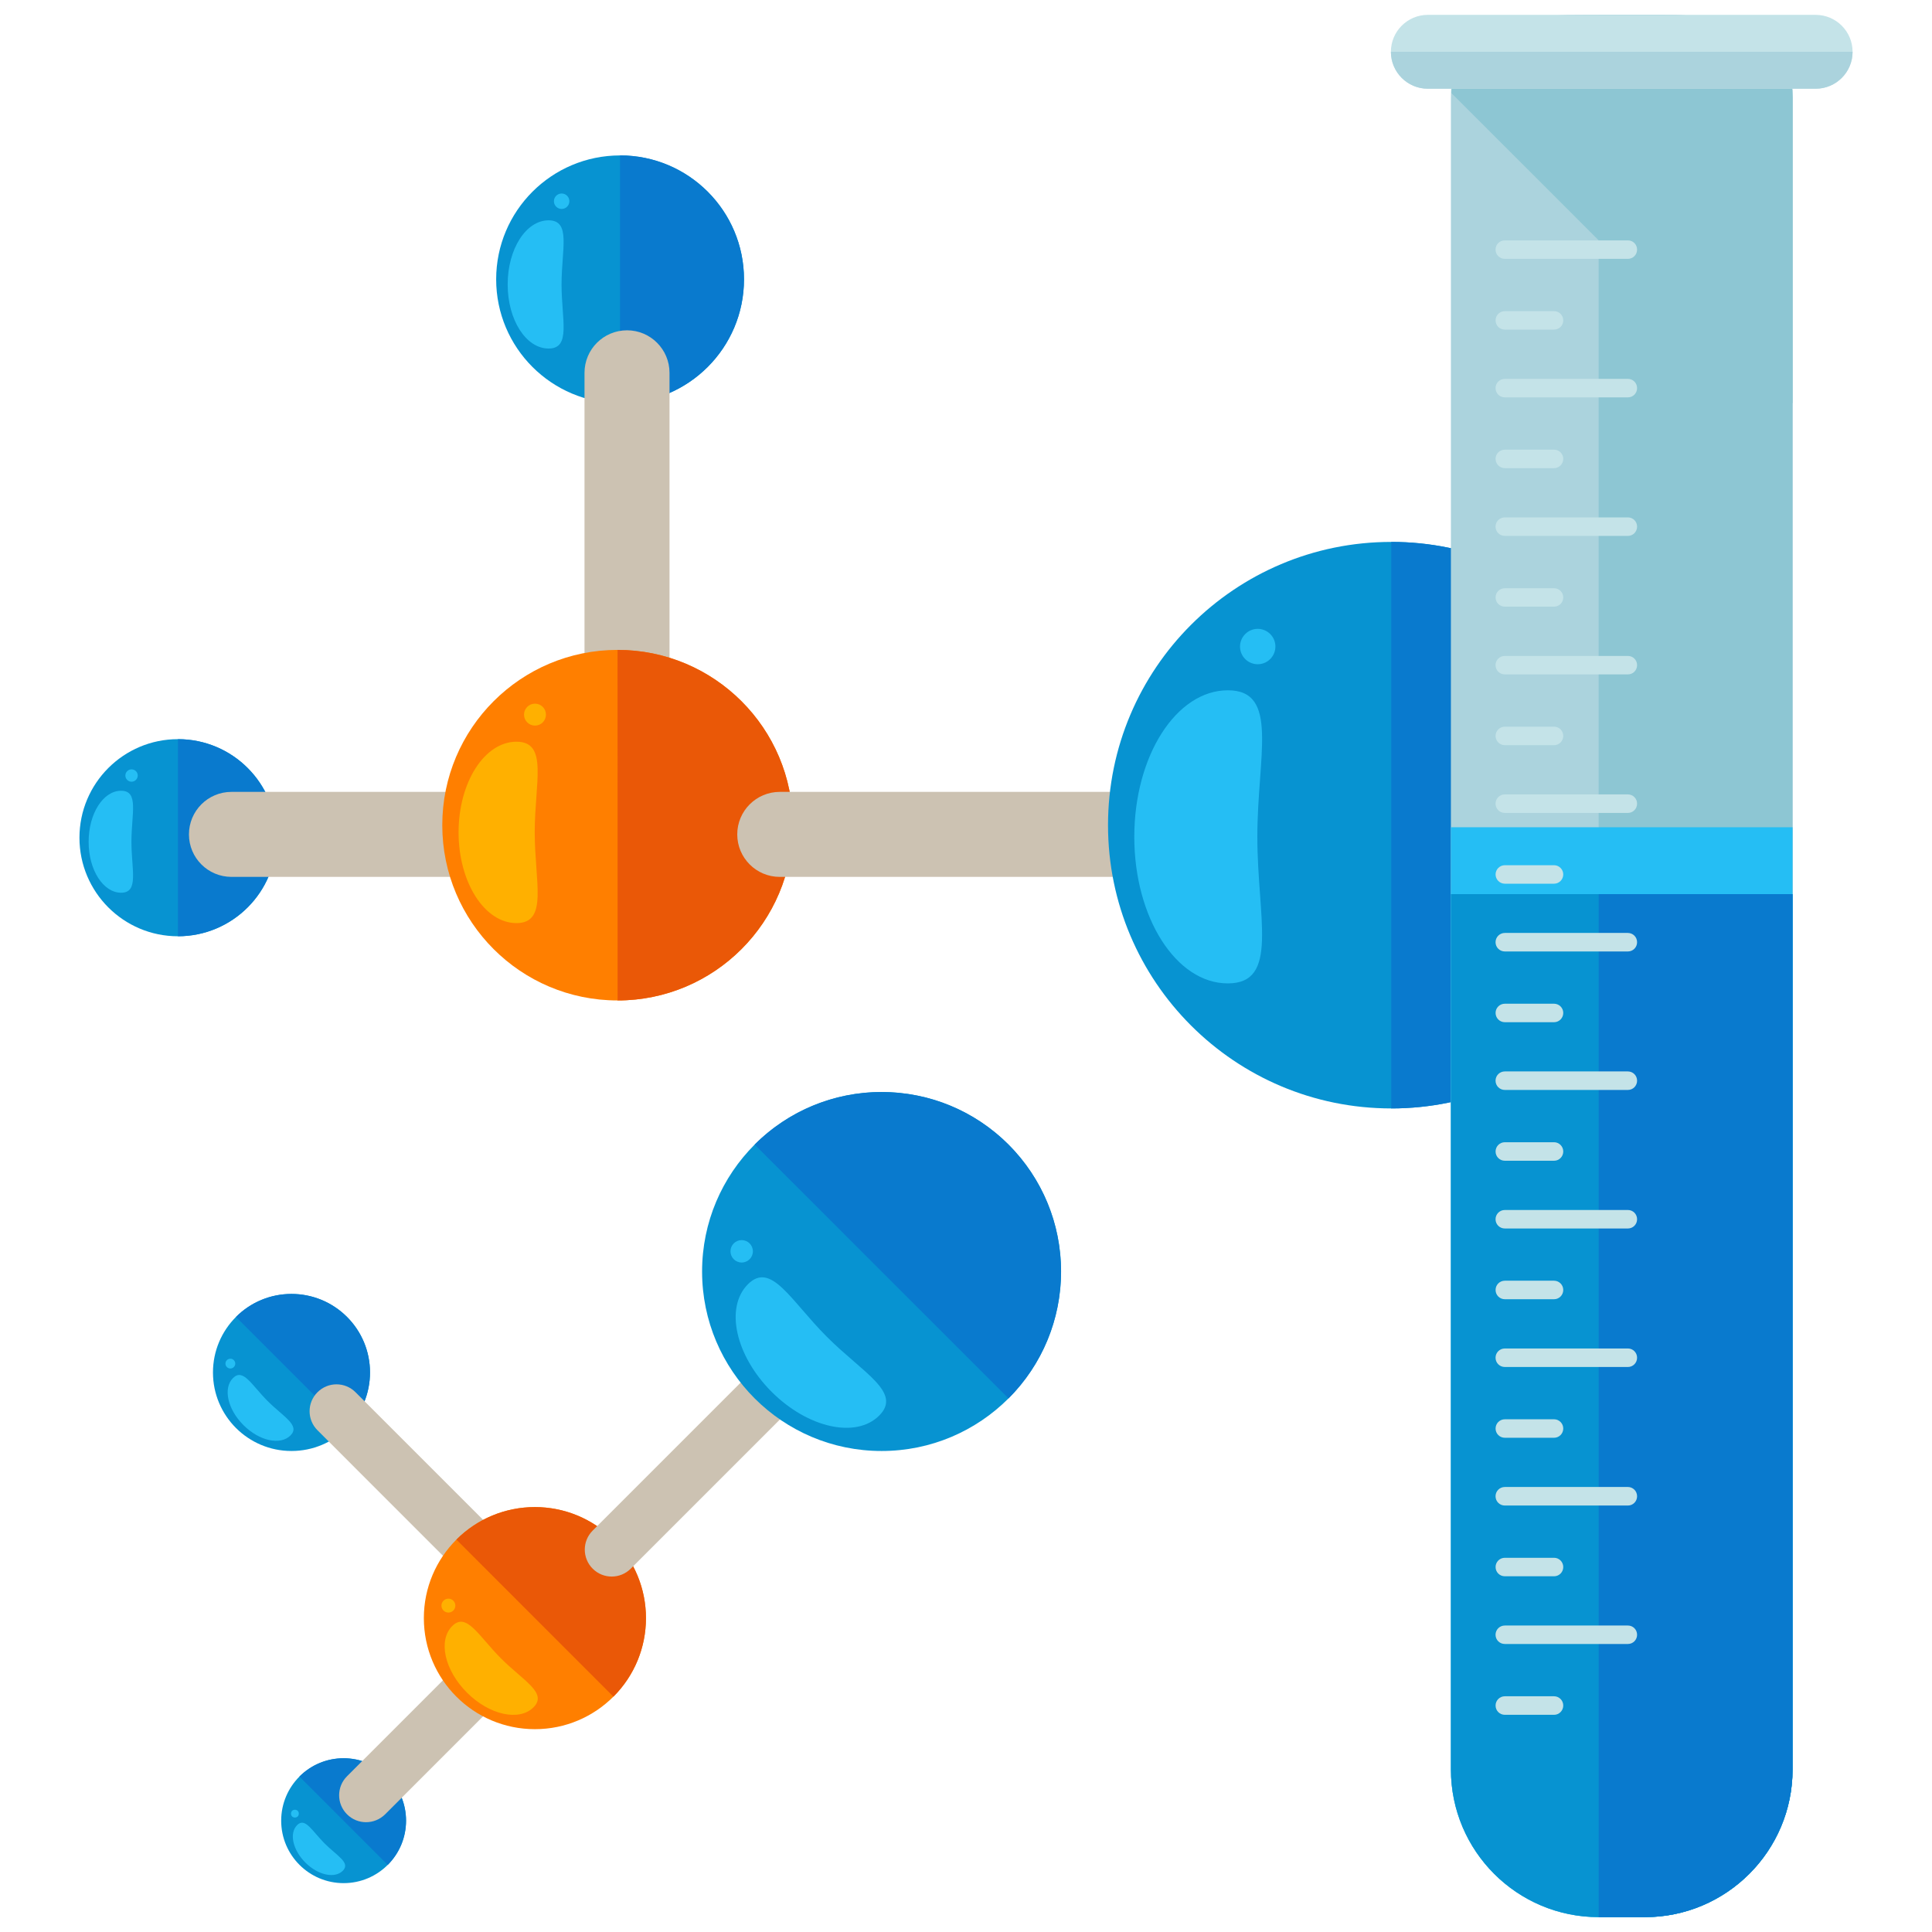 <?xml version="1.0" encoding="utf-8"?>
<!-- Generator: Adobe Illustrator 16.0.0, SVG Export Plug-In . SVG Version: 6.00 Build 0)  -->
<!DOCTYPE svg PUBLIC "-//W3C//DTD SVG 1.1//EN" "http://www.w3.org/Graphics/SVG/1.1/DTD/svg11.dtd">
<svg version="1.1" id="Layer_1" xmlns="http://www.w3.org/2000/svg" xmlns:xlink="http://www.w3.org/1999/xlink" x="0px" y="0px"
	 width="65px" height="65px" viewBox="0 0 65 65" enable-background="new 0 0 65 65" xml:space="preserve">
<g>
	<g>
		<g>
			<circle fill="#0793D1" cx="5.989" cy="28.184" r="3.316"/>
			<path fill="#097ACE" d="M5.988,24.869c1.832-0.001,3.316,1.482,3.314,3.315c0.002,1.829-1.482,3.313-3.314,3.315"/>
			<path fill="#25BEF4" d="M4.076,26.604c0.605,0.002,0.346,0.769,0.346,1.716c0,0.946,0.258,1.714-0.346,1.715
				c-0.604,0-1.096-0.767-1.094-1.714C2.982,27.372,3.471,26.604,4.076,26.604z"/>
			<circle fill="#25BEF4" cx="4.426" cy="26.092" r="0.208"/>
		</g>
		<g>
			<path fill="#CCC2B2" d="M26.545,29.082c-0.26,0.26-0.617,0.419-1.012,0.419L7.787,29.502c-0.791-0.001-1.43-0.64-1.43-1.43
				c0-0.789,0.639-1.43,1.43-1.43h17.746c0.789-0.002,1.43,0.641,1.43,1.428C26.963,28.467,26.803,28.823,26.545,29.082z"/>
		</g>
		<g>
			<circle fill="#0793D1" cx="20.862" cy="9.398" r="4.169"/>
			<path fill="#097ACE" d="M20.861,5.228c2.305,0,4.17,1.866,4.17,4.169c0,2.305-1.867,4.17-4.17,4.17"/>
			<path fill="#25BEF4" d="M18.457,7.412c0.762,0.002,0.436,0.967,0.436,2.158s0.326,2.156-0.436,2.156S17.08,10.76,17.08,9.569
				S17.697,7.414,18.457,7.412z"/>
			<circle fill="#25BEF4" cx="18.896" cy="6.77" r="0.26"/>
		</g>
		<g>
			<path fill="#CCC2B2" d="M22.107,31.301c-0.26,0.259-0.617,0.418-1.012,0.418c-0.789,0-1.43-0.639-1.43-1.428V12.543
				c0-0.789,0.639-1.43,1.432-1.43c0.787,0,1.428,0.641,1.428,1.43v17.748C22.525,30.684,22.365,31.043,22.107,31.301z"/>
		</g>
		<g>
			<circle fill="#FF7F00" cx="20.777" cy="27.762" r="5.897"/>
			<path fill="#EA5807" d="M20.777,21.865c3.258,0.002,5.898,2.64,5.898,5.898c-0.002,3.256-2.643,5.896-5.896,5.896"/>
			<path fill="#FFB000" d="M17.377,24.954c1.076,0,0.613,1.365,0.613,3.051c0.002,1.685,0.461,3.05-0.615,3.052
				c-1.072-0.002-1.945-1.367-1.947-3.052C15.428,26.32,16.301,24.954,17.377,24.954z"/>
			<circle fill="#FFB000" cx="17.999" cy="24.043" r="0.369"/>
		</g>
		<g>
			<path fill="#CCC2B2" d="M44.992,29.082c-0.26,0.26-0.617,0.418-1.012,0.419l-17.746,0.001c-0.789,0-1.43-0.64-1.43-1.43
				c0-0.789,0.641-1.43,1.43-1.43H43.98c0.791,0,1.43,0.639,1.43,1.43C45.41,28.467,45.25,28.824,44.992,29.082z"/>
		</g>
		<g>
			<circle fill="#0793D1" cx="46.808" cy="27.762" r="9.53"/>
			<path fill="#097ACE" d="M46.807,18.232c5.266,0.001,9.531,4.268,9.531,9.53c0,5.262-4.268,9.529-9.531,9.53"/>
			<path fill="#25BEF4" d="M41.312,23.224c1.738,0.001,0.99,2.208,0.99,4.931s0.746,4.931-0.992,4.93
				c-1.738,0.002-3.148-2.207-3.148-4.93S39.572,23.224,41.312,23.224z"/>
			<path fill="#25BEF4" d="M42.736,21.332c0.232,0.232,0.232,0.608-0.002,0.842c-0.23,0.231-0.607,0.232-0.84,0
				c-0.234-0.234-0.232-0.609,0-0.842S42.502,21.099,42.736,21.332z"/>
		</g>
	</g>
	<g>
		<g>
			<circle fill="#0793D1" cx="11.561" cy="61.255" r="2.101"/>
			<path fill="#097ACE" d="M10.074,59.77c0.82-0.821,2.15-0.821,2.971,0c0.82,0.819,0.82,2.149,0,2.972"/>
			<path fill="#25BEF4" d="M9.996,61.404c0.27-0.271,0.498,0.188,0.922,0.614c0.424,0.424,0.885,0.651,0.615,0.922
				c-0.271,0.271-0.836,0.148-1.26-0.277C9.848,62.238,9.725,61.676,9.996,61.404z"/>
			<circle fill="#25BEF4" cx="9.922" cy="61.018" r="0.131"/>
		</g>
		<g>
			<path fill="#CCC2B2" d="M21.172,52.448c0,0.232-0.09,0.464-0.266,0.641l-7.949,7.952c-0.357,0.353-0.928,0.353-1.281,0
				c-0.355-0.354-0.355-0.929,0-1.282l7.949-7.951c0.354-0.354,0.928-0.354,1.281,0C21.082,51.984,21.172,52.216,21.172,52.448z"/>
		</g>
		<g>
			<circle fill="#0793D1" cx="9.807" cy="46.175" r="2.642"/>
			<path fill="#097ACE" d="M7.939,44.307c1.029-1.032,2.703-1.032,3.736,0c1.031,1.031,1.031,2.704,0,3.736"/>
			<path fill="#25BEF4" d="M7.84,46.362c0.342-0.341,0.627,0.238,1.162,0.772c0.531,0.533,1.111,0.82,0.771,1.16
				c-0.342,0.342-1.051,0.185-1.584-0.349C7.656,47.412,7.498,46.703,7.84,46.362z"/>
			<circle fill="#25BEF4" cx="7.75" cy="45.877" r="0.165"/>
		</g>
		<g>
			<path fill="#CCC2B2" d="M20.178,55.43c0,0.231-0.088,0.464-0.266,0.642c-0.354,0.354-0.928,0.354-1.281,0l-7.949-7.952
				c-0.355-0.354-0.355-0.927,0-1.28c0.352-0.354,0.926-0.354,1.279,0l7.951,7.952C20.09,54.967,20.178,55.198,20.178,55.43z"/>
		</g>
		<g>
			<circle fill="#FF7F00" cx="17.996" cy="54.44" r="3.736"/>
			<path fill="#EA5807" d="M15.355,51.798c1.459-1.459,3.824-1.459,5.283,0c1.459,1.46,1.461,3.825,0,5.284"/>
			<path fill="#FFB000" d="M15.215,54.706c0.482-0.482,0.887,0.336,1.643,1.092c0.754,0.754,1.572,1.159,1.092,1.642
				c-0.482,0.481-1.484,0.261-2.24-0.494C14.955,56.19,14.732,55.188,15.215,54.706z"/>
			<circle fill="#FFB000" cx="15.086" cy="54.019" r="0.234"/>
		</g>
		<g>
			<path fill="#CCC2B2" d="M29.436,44.183c0,0.231-0.088,0.463-0.264,0.641l-7.951,7.952c-0.354,0.354-0.928,0.354-1.281,0
				c-0.354-0.354-0.354-0.928,0-1.281l7.951-7.951c0.355-0.354,0.928-0.354,1.281,0C29.348,43.72,29.436,43.951,29.436,44.183z"/>
		</g>
		<g>
			<circle fill="#0793D1" cx="29.66" cy="42.778" r="6.039"/>
			<path fill="#097ACE" d="M25.389,38.508c2.359-2.357,6.182-2.357,8.541,0c2.355,2.358,2.357,6.182,0,8.54"/>
			<path fill="#25BEF4" d="M25.164,43.206c0.779-0.777,1.434,0.546,2.652,1.766s2.543,1.875,1.764,2.653
				c-0.777,0.779-2.398,0.422-3.619-0.798C24.742,45.607,24.383,43.987,25.164,43.206z"/>
			<circle fill="#25BEF4" cx="24.953" cy="42.099" r="0.377"/>
		</g>
	</g>
	<g>
		<g>
			<path fill="#ABD3DD" d="M60.309,59.529c0,2.746-2.227,4.971-4.969,4.971h-1.555c-2.746,0-4.971-2.225-4.971-4.971V3.296
				c0-2.744,2.225-2.796,4.971-2.796h1.555c2.742,0,4.969,0.052,4.969,2.796V59.529z"/>
			<path fill="#8DC6D3" d="M53.785,0.5h1.555c2.742,0,4.969,0.052,4.969,2.796v56.233c0,2.746-2.227,4.971-4.969,4.971h-1.555"/>
			<path fill="#25BEF4" d="M48.814,27.832v31.697c0,2.746,2.225,4.971,4.971,4.971h1.555c2.742,0,4.969-2.225,4.969-4.971V27.832
				H48.814z"/>
			<path fill="#0793D1" d="M48.814,59.529c0,2.746,2.225,4.971,4.971,4.971h1.555c2.742,0,4.969-2.225,4.969-4.971V30.082H48.814
				V59.529z"/>
			<path fill="#097ACE" d="M53.785,64.5h1.555c2.742,0,4.969-2.225,4.969-4.971V30.082h-6.523V64.5z"/>
			<path fill="#8DC6D3" d="M59.781,14.078l0.527-0.527V3.296c0-2.744-2.227-2.796-4.969-2.796h-1.555
				c-2.684,0-4.854,0.067-4.953,2.632L59.781,14.078z"/>
			<path fill="#C4E3E8" d="M62.328,1.742c0,0.687-0.555,1.243-1.242,1.243H48.037c-0.686,0-1.242-0.557-1.242-1.243l0,0
				c0-0.685,0.557-1.242,1.242-1.242h13.049C61.773,0.5,62.328,1.058,62.328,1.742L62.328,1.742z"/>
			<path fill="#ABD3DD" d="M62.328,1.742L62.328,1.742c0,0.687-0.555,1.243-1.242,1.243H48.037c-0.686,0-1.242-0.557-1.242-1.243
				l0,0"/>
			<g>
				<path fill="#C4E3E8" d="M55.078,8.397c0,0.173-0.137,0.312-0.309,0.312h-4.141c-0.174,0-0.312-0.139-0.312-0.312l0,0
					c0-0.172,0.139-0.31,0.312-0.31h4.141C54.941,8.088,55.078,8.226,55.078,8.397L55.078,8.397z"/>
				<path fill="#C4E3E8" d="M52.594,10.778c0,0.173-0.139,0.311-0.309,0.311h-1.656c-0.174,0-0.312-0.138-0.312-0.311l0,0
					c0-0.172,0.139-0.31,0.312-0.31h1.656C52.455,10.469,52.594,10.606,52.594,10.778L52.594,10.778z"/>
			</g>
			<g>
				<path fill="#C4E3E8" d="M55.078,13.058c0,0.173-0.137,0.311-0.309,0.311h-4.141c-0.174,0-0.312-0.138-0.312-0.311l0,0
					c0-0.173,0.139-0.311,0.312-0.311h4.141C54.941,12.747,55.078,12.885,55.078,13.058L55.078,13.058z"/>
				<path fill="#C4E3E8" d="M52.594,15.438c0,0.173-0.139,0.312-0.309,0.312h-1.656c-0.174,0-0.312-0.14-0.312-0.312l0,0
					c0-0.172,0.139-0.31,0.312-0.31h1.656C52.455,15.129,52.594,15.267,52.594,15.438L52.594,15.438z"/>
			</g>
			<g>
				<path fill="#C4E3E8" d="M55.078,17.718c0,0.172-0.137,0.312-0.309,0.312h-4.141c-0.174,0-0.312-0.141-0.312-0.312l0,0
					c0-0.172,0.139-0.311,0.312-0.311h4.141C54.941,17.407,55.078,17.546,55.078,17.718L55.078,17.718z"/>
				<path fill="#C4E3E8" d="M52.594,20.099c0,0.175-0.139,0.311-0.309,0.311h-1.656c-0.174,0-0.312-0.136-0.312-0.311l0,0
					c0-0.172,0.139-0.308,0.312-0.308h1.656C52.455,19.791,52.594,19.927,52.594,20.099L52.594,20.099z"/>
			</g>
			<g>
				<path fill="#C4E3E8" d="M55.078,22.378c0,0.174-0.137,0.311-0.309,0.311h-4.141c-0.174,0-0.312-0.137-0.312-0.311l0,0
					c0-0.172,0.139-0.31,0.312-0.31h4.141C54.941,22.068,55.078,22.206,55.078,22.378L55.078,22.378z"/>
				<path fill="#C4E3E8" d="M52.594,24.759c0,0.172-0.139,0.312-0.309,0.312h-1.656c-0.174,0-0.312-0.141-0.312-0.312l0,0
					c0-0.172,0.139-0.311,0.312-0.311h1.656C52.455,24.448,52.594,24.587,52.594,24.759L52.594,24.759z"/>
			</g>
			<g>
				<path fill="#C4E3E8" d="M55.078,27.038c0,0.173-0.137,0.312-0.309,0.312h-4.141c-0.174,0-0.312-0.14-0.312-0.312l0,0
					c0-0.172,0.139-0.311,0.312-0.311h4.141C54.941,26.728,55.078,26.866,55.078,27.038L55.078,27.038z"/>
				<path fill="#C4E3E8" d="M52.594,29.419c0,0.172-0.139,0.312-0.309,0.312h-1.656c-0.174,0-0.312-0.141-0.312-0.312l0,0
					c0-0.169,0.139-0.31,0.312-0.31h1.656C52.455,29.109,52.594,29.25,52.594,29.419L52.594,29.419z"/>
			</g>
			<g>
				<path fill="#C4E3E8" d="M55.078,31.7c0,0.171-0.137,0.311-0.309,0.311h-4.141c-0.174,0-0.312-0.14-0.312-0.311l0,0
					c0-0.173,0.139-0.312,0.312-0.312h4.141C54.941,31.389,55.078,31.527,55.078,31.7L55.078,31.7z"/>
				<path fill="#C4E3E8" d="M52.594,34.079c0,0.173-0.139,0.312-0.309,0.312h-1.656c-0.174,0-0.312-0.14-0.312-0.312l0,0
					c0-0.172,0.139-0.31,0.312-0.31h1.656C52.455,33.77,52.594,33.907,52.594,34.079L52.594,34.079z"/>
			</g>
			<g>
				<path fill="#C4E3E8" d="M55.078,36.358c0,0.173-0.137,0.312-0.309,0.312h-4.141c-0.174,0-0.312-0.139-0.312-0.312l0,0
					c0-0.173,0.139-0.311,0.312-0.311h4.141C54.941,36.048,55.078,36.186,55.078,36.358L55.078,36.358z"/>
				<path fill="#C4E3E8" d="M52.594,38.741c0,0.172-0.139,0.311-0.309,0.311h-1.656c-0.174,0-0.312-0.139-0.312-0.311l0,0
					c0-0.173,0.139-0.312,0.312-0.312h1.656C52.455,38.43,52.594,38.568,52.594,38.741L52.594,38.741z"/>
			</g>
			<g>
				<path fill="#C4E3E8" d="M55.078,41.02c0,0.173-0.137,0.311-0.309,0.311h-4.141c-0.174,0-0.312-0.138-0.312-0.311l0,0
					c0-0.172,0.139-0.311,0.312-0.311h4.141C54.941,40.709,55.078,40.848,55.078,41.02L55.078,41.02z"/>
				<path fill="#C4E3E8" d="M52.594,43.399c0,0.173-0.139,0.312-0.309,0.312h-1.656c-0.174,0-0.312-0.139-0.312-0.312l0,0
					c0-0.173,0.139-0.311,0.312-0.311h1.656C52.455,43.089,52.594,43.227,52.594,43.399L52.594,43.399z"/>
			</g>
			<g>
				<path fill="#C4E3E8" d="M55.078,45.679c0,0.172-0.137,0.312-0.309,0.312h-4.141c-0.174,0-0.312-0.14-0.312-0.312l0,0
					c0-0.171,0.139-0.311,0.312-0.311h4.141C54.941,45.368,55.078,45.508,55.078,45.679L55.078,45.679z"/>
				<path fill="#C4E3E8" d="M52.594,48.061c0,0.173-0.139,0.311-0.309,0.311h-1.656c-0.174,0-0.312-0.138-0.312-0.311l0,0
					c0-0.172,0.139-0.311,0.312-0.311h1.656C52.455,47.75,52.594,47.889,52.594,48.061L52.594,48.061z"/>
			</g>
			<g>
				<path fill="#C4E3E8" d="M55.078,50.34c0,0.172-0.137,0.312-0.309,0.312h-4.141c-0.174,0-0.312-0.14-0.312-0.312l0,0
					c0-0.172,0.139-0.312,0.312-0.312h4.141C54.941,50.028,55.078,50.168,55.078,50.34L55.078,50.34z"/>
				<path fill="#C4E3E8" d="M52.594,52.721c0,0.173-0.139,0.311-0.309,0.311h-1.656c-0.174,0-0.312-0.138-0.312-0.311l0,0
					c0-0.172,0.139-0.311,0.312-0.311h1.656C52.455,52.41,52.594,52.549,52.594,52.721L52.594,52.721z"/>
			</g>
			<g>
				<path fill="#C4E3E8" d="M55.078,55c0,0.172-0.137,0.31-0.309,0.31h-4.141c-0.174,0-0.312-0.138-0.312-0.31l0,0
					c0-0.173,0.139-0.311,0.312-0.311h4.141C54.941,54.689,55.078,54.827,55.078,55L55.078,55z"/>
				<path fill="#C4E3E8" d="M52.594,57.381c0,0.172-0.139,0.312-0.309,0.312h-1.656c-0.174,0-0.312-0.14-0.312-0.312l0,0
					c0-0.172,0.139-0.312,0.312-0.312h1.656C52.455,57.069,52.594,57.209,52.594,57.381L52.594,57.381z"/>
			</g>
		</g>
	</g>
</g>
</svg>
